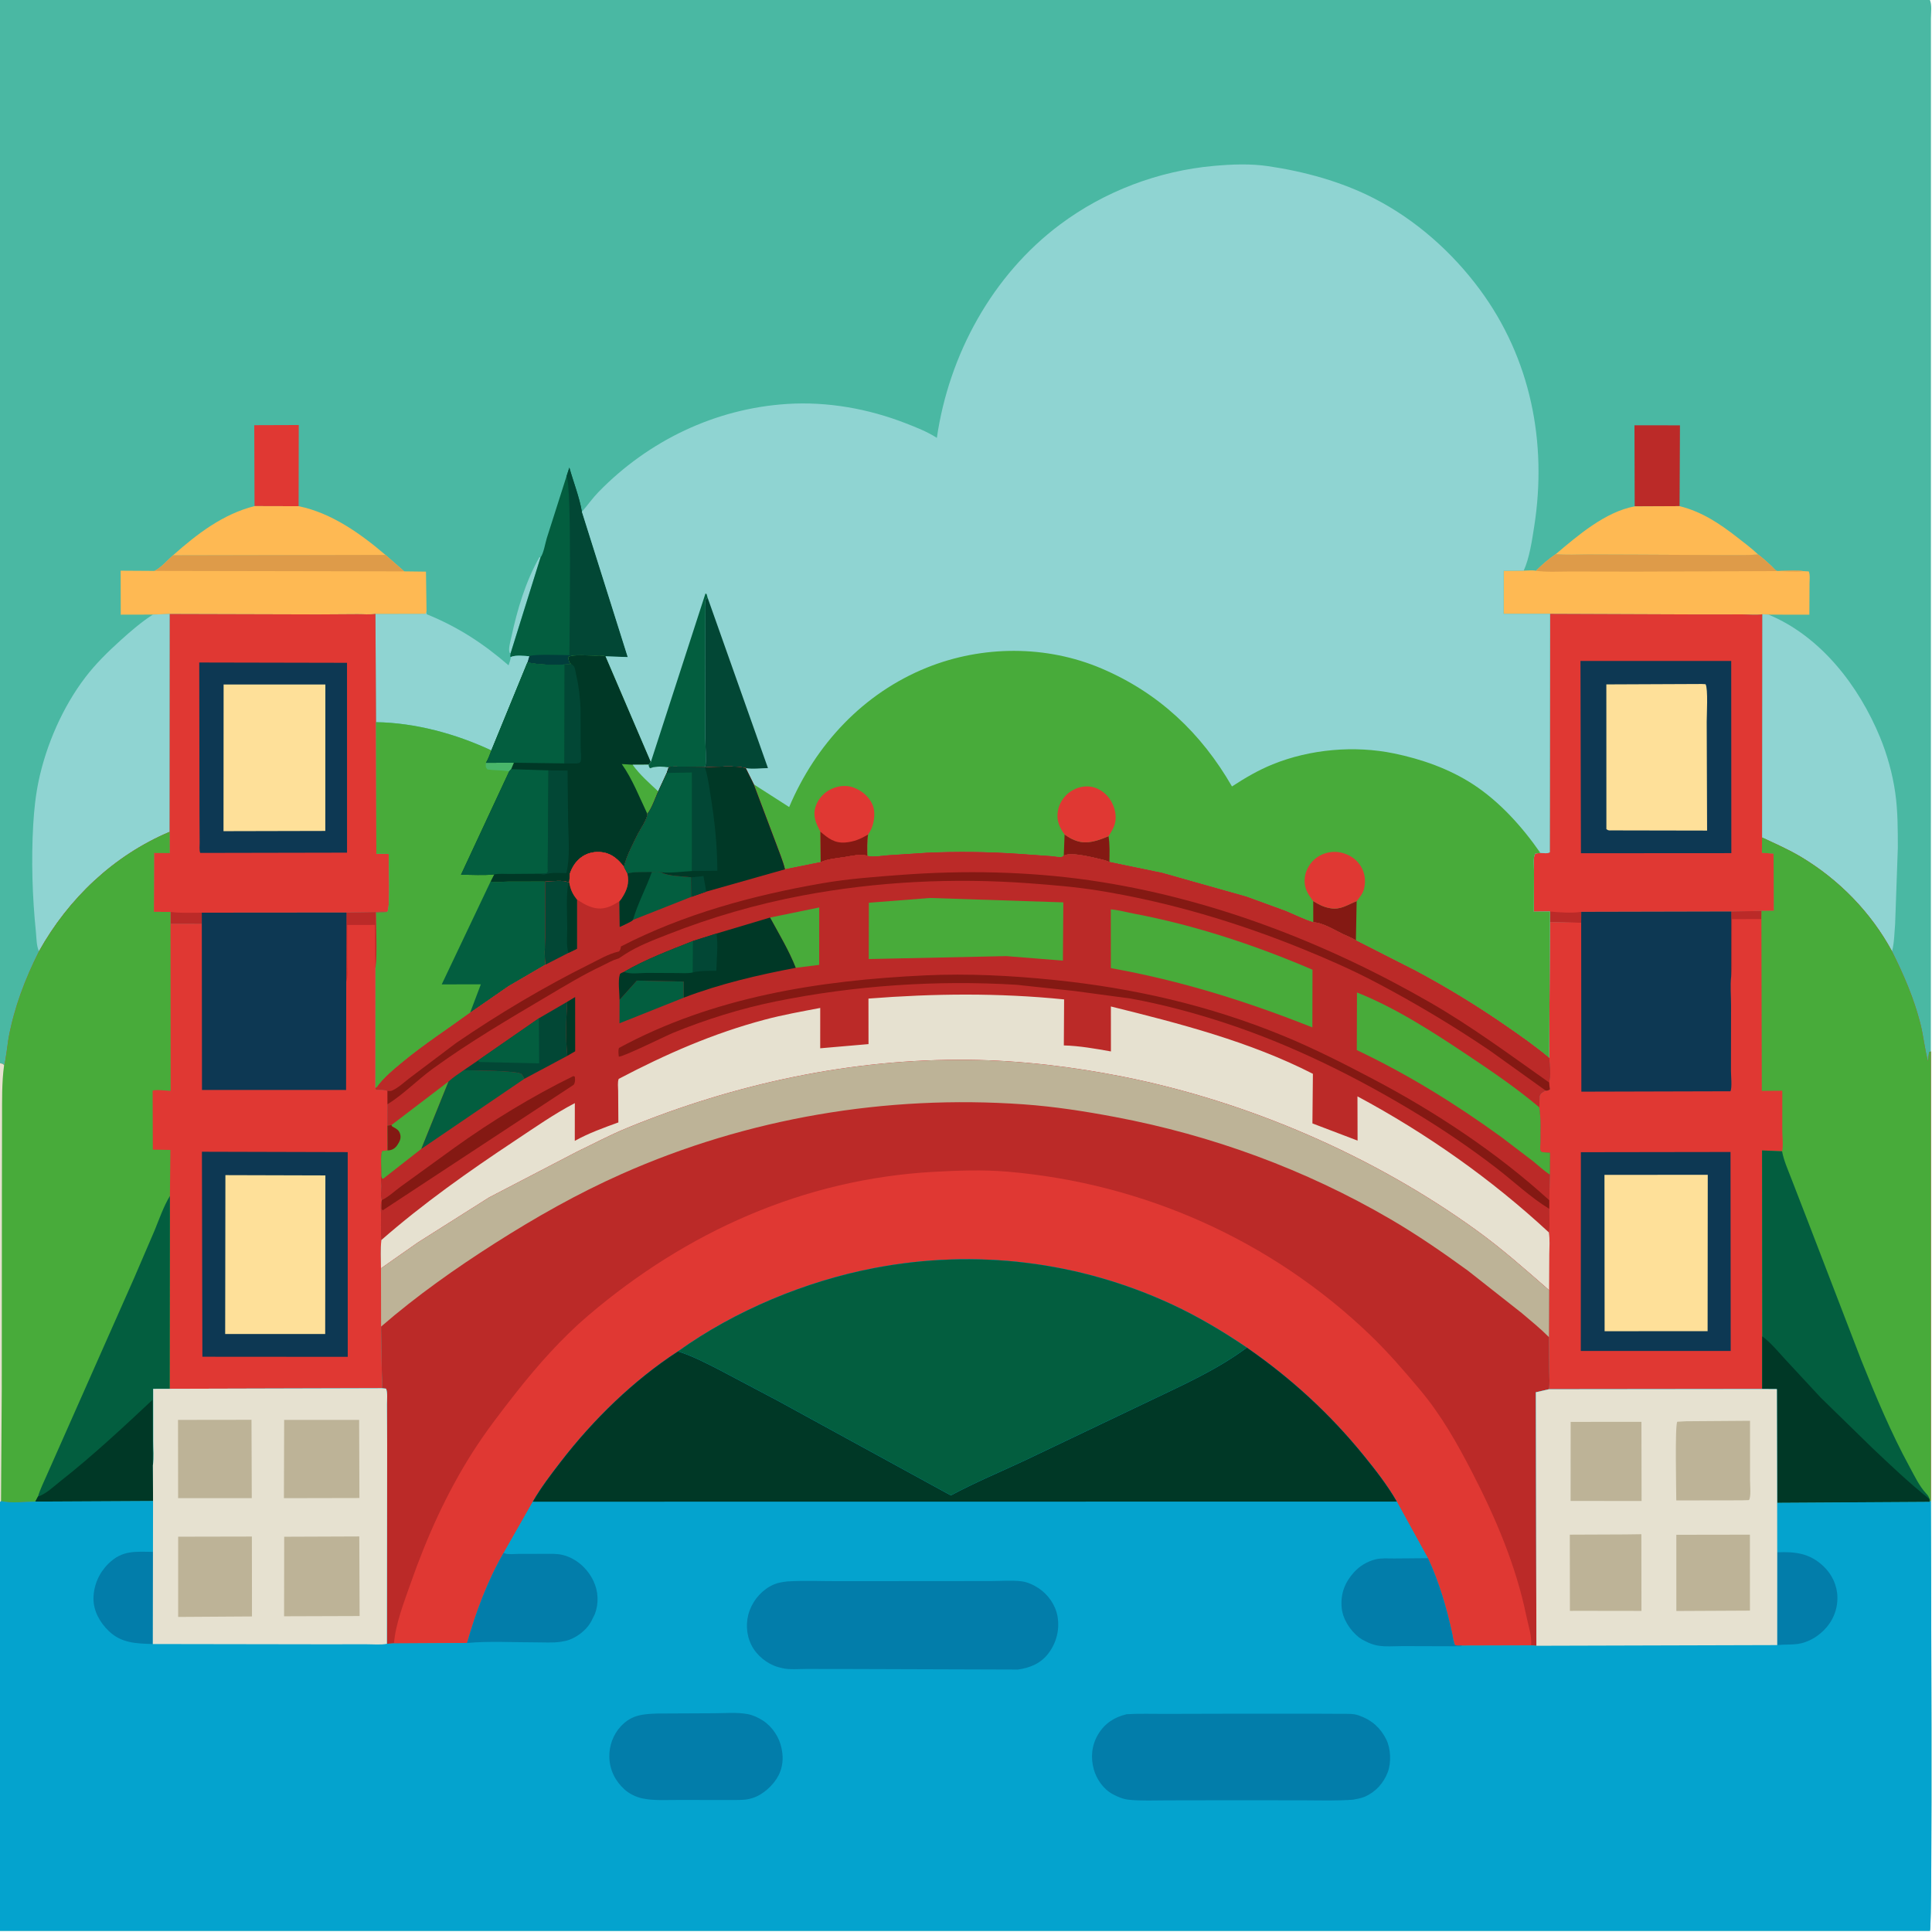 <?xml version="1.0" encoding="utf-8" ?>
<svg xmlns="http://www.w3.org/2000/svg" xmlns:xlink="http://www.w3.org/1999/xlink" width="500" height="500">
	<path fill="#4AB8A3" transform="scale(0.488 0.488)" d="M0 563.848L-0 -0L1023.5 0C1024.6 2.437 1024.03 6.95 1024.03 9.714L1024.03 33.647L1024.03 122.578L1024 519.861L1024 557.613L1024 571.625L1024 713.568L1024 793.649L1024 796.136C1024.01 815.917 1024.95 1021.3 1023.5 1024L-0 1024L0 796.696L0 563.848Z"/>
	<path fill="#8FD4D2" transform="scale(0.488 0.488)" d="M270.798 346.424C270.362 346.274 270.361 346.373 270.183 345.906C269.507 344.129 270.791 339.639 271.214 337.693C274.392 323.074 278.668 308.599 286.044 295.5L286.665 295.593L270.798 346.424Z"/>
	<path fill="#E03833" transform="scale(0.488 0.488)" d="M134.986 268.39L134.844 225.486L158.435 225.405L158.357 268.451L134.986 268.39Z"/>
	<path fill="#BB2A28" transform="scale(0.488 0.488)" d="M866.917 268.53L866.796 225.55L890.927 225.564L890.715 268.419L866.917 268.53Z"/>
	<path fill="#FEB953" transform="scale(0.488 0.488)" d="M890.715 268.419C902.581 271.381 911.933 277.644 921.453 285.075C925.139 287.951 929.024 290.854 932.405 294.08C924.979 294.605 917.407 294.372 909.963 294.375L868.627 294.167L841.972 294.074C836.359 294.092 830.613 294.456 825.03 293.892C836.836 283.937 851.295 271.43 866.917 268.53L890.715 268.419Z"/>
	<path fill="#FEB953" transform="scale(0.488 0.488)" d="M158.357 268.451C175.671 271.923 191.25 283.02 204.448 294.304L91.707 294.532C104.551 283.164 118.081 272.696 134.986 268.39L158.357 268.451Z"/>
	<path fill="#035E3F" transform="scale(0.488 0.488)" d="M300.451 252.544L301.943 247.976C304.078 255.581 307.282 263.667 308.596 271.401L332.9 348.475L321.157 348.047C320.044 347.744 318.9 347.71 317.754 347.612L317.16 347.654C313.619 347.876 303.579 346.728 301.286 348.5L301.502 349.498L301.609 350.124C301.744 350.786 301.961 351.184 302.31 351.749L303.009 352.161L299.431 352.426C293.134 352.725 285.87 352.595 279.727 351.287L280.67 348.026C278.009 347.849 273.31 347.29 270.914 348.428L270.574 348.099L270.798 346.424L286.665 295.593C288.243 293.712 289.176 287.951 290.005 285.309L300.451 252.544Z"/>
	<path fill="#013E3C" transform="scale(0.488 0.488)" d="M301.973 347.453L317.754 347.612L317.16 347.654C313.619 347.876 303.579 346.728 301.286 348.5L301.502 349.498L301.609 350.124C301.744 350.786 301.961 351.184 302.31 351.749L303.009 352.161L299.431 352.426C293.134 352.725 285.87 352.595 279.727 351.287L280.67 348.026C282.617 346.757 298.493 347.456 301.973 347.453Z"/>
	<path fill="#024735" transform="scale(0.488 0.488)" d="M300.451 252.544L301.943 247.976C304.078 255.581 307.282 263.667 308.596 271.401L332.9 348.475L321.157 348.047C320.044 347.744 318.9 347.71 317.754 347.612L301.973 347.453C301.987 334.343 303.32 258.233 300.451 252.544Z"/>
	<path fill="#8FD4D2" transform="scale(0.488 0.488)" d="M226.206 324.096L226.288 325.75C242.799 332.428 256.267 341.214 269.697 352.831C270.192 351.363 270.755 349.975 270.914 348.428C273.31 347.29 278.009 347.849 280.67 348.026L279.727 351.287L260.585 397.973C241.848 389.184 220.132 383.279 199.419 382.99L199.101 325.56L225.75 325.499L226.206 324.096Z"/>
	<path fill="#FEB953" transform="scale(0.488 0.488)" d="M204.448 294.304L214.38 303.01L225.905 303.159L226.206 324.096L225.75 325.499L199.101 325.56C196.23 326.048 192.594 325.691 189.641 325.715L168.497 325.846L90.032 325.626L81.061 325.931L64.037 325.972L63.985 302.65L81.921 302.763C85.214 301.259 88.897 296.996 91.707 294.532L204.448 294.304Z"/>
	<path fill="#DE9B49" transform="scale(0.488 0.488)" d="M204.448 294.304L214.38 303.01L81.921 302.763C85.214 301.259 88.897 296.996 91.707 294.532L204.448 294.304Z"/>
	<path fill="#FEB953" transform="scale(0.488 0.488)" d="M825.03 293.892C830.613 294.456 836.359 294.092 841.972 294.074L868.627 294.167L909.963 294.375C917.407 294.372 924.979 294.605 932.405 294.08C934.881 295.999 937.179 298.036 939.457 300.181C940.133 300.818 941.429 302.396 942.16 302.74C942.557 302.927 944.48 302.74 944.979 302.74C948.71 302.74 952.828 302.381 956.512 302.889L959.25 303.034C960.021 304.881 959.636 307.805 959.631 309.823L959.551 325.991L937.892 325.959L934.551 325.758C931.31 326.265 927.354 325.822 924.03 325.828L900.107 325.854L822.031 325.552L797.384 325.533L797.444 302.648L808.057 302.628C809.935 302.635 812.792 302.251 814.549 302.695C817.69 299.579 821.364 296.349 825.03 293.892Z"/>
	<path fill="#DE9B49" transform="scale(0.488 0.488)" d="M825.03 293.892C830.613 294.456 836.359 294.092 841.972 294.074L868.627 294.167L909.963 294.375C917.407 294.372 924.979 294.605 932.405 294.08C934.881 295.999 937.179 298.036 939.457 300.181C940.133 300.818 941.429 302.396 942.16 302.74C942.557 302.927 944.48 302.74 944.979 302.74C948.71 302.74 952.828 302.381 956.512 302.889C951.261 303.493 945.846 302.716 940.601 302.868L867.456 303.144L832.914 303.081C826.926 303.068 820.469 303.529 814.549 302.695C817.69 299.579 821.364 296.349 825.03 293.892Z"/>
	<path fill="#8FD4D2" transform="scale(0.488 0.488)" d="M81.061 325.931L90.032 325.626L89.963 441.135C60.262 453.718 36.285 476.498 20.68 504.48C19.302 501.772 19.352 497.225 19.037 494.144C17.135 475.588 16.55 456.054 17.614 437.403C18.059 429.61 18.905 421.64 20.52 414C24.568 394.857 33.337 374.807 45.221 359.25C50.798 351.949 57.227 345.649 64.032 339.509C69.43 334.638 74.941 329.883 81.061 325.931Z"/>
	<path fill="#8FD4D2" transform="scale(0.488 0.488)" d="M934.551 325.758L937.892 325.959C965.648 337.473 985.837 363.811 997.039 391C1000.85 400.251 1003.67 410.441 1005.09 420.361C1006.49 430.125 1006.45 439.842 1006.47 449.68L1005.04 489.868C1004.65 494.515 1004.59 500.025 1003.4 504.514C992.224 483.874 975.355 466.578 955.25 454.515C948.667 450.565 941.422 447.39 934.466 444.148L934.551 325.758Z"/>
	<path fill="#E03833" transform="scale(0.488 0.488)" d="M90.032 325.626L168.497 325.846L189.641 325.715C192.594 325.691 196.23 326.048 199.101 325.56L199.419 382.99L199.587 452.744L206.129 452.827C206.14 457.185 207.023 481.513 205.449 483.551C203.043 483.422 201.138 483.429 198.75 483.731L183.771 483.954L107.005 484.016L107.023 489.988L90.421 489.981L90.402 483.621L81.591 483.572L81.699 452.328L90 452.42L89.963 441.135L90.032 325.626Z"/>
	<path fill="#BB2A28" transform="scale(0.488 0.488)" d="M90.402 483.621C95.832 484.329 101.531 484.01 107.005 484.016L107.023 489.988L90.421 489.981L90.402 483.621Z"/>
	<path fill="#0D3853" transform="scale(0.488 0.488)" d="M105.662 351.342L184.032 351.504L184.045 452.183L106.187 452.334C105.585 450.988 105.898 448.334 105.888 446.818L105.796 432.19L105.662 351.342Z"/>
	<path fill="#FEE099" transform="scale(0.488 0.488)" d="M118.586 363.003L172.549 363.003L172.522 440.665L118.531 440.791L118.586 363.003Z"/>
	<path fill="#E03833" transform="scale(0.488 0.488)" d="M822.031 325.552L900.107 325.854L924.03 325.828C927.354 325.822 931.31 326.265 934.551 325.758L934.466 444.148L934.406 452.265L940.554 452.659L940.742 483.011L934.167 483.1L918.153 483.403L838.585 483.582L838.54 489.379L821.955 488.972L822.002 483.418L813.421 483.515L813.529 462.089C813.528 459.489 812.894 454.852 814.146 452.666L816.882 452.303C818.512 452.385 820.478 452.812 821.885 452L822.031 325.552Z"/>
	<path fill="#BB2A28" transform="scale(0.488 0.488)" d="M822.002 483.418C827.285 483.866 833.316 484.356 838.585 483.582L838.54 489.379L821.955 488.972L822.002 483.418Z"/>
	<path fill="#0D3853" transform="scale(0.488 0.488)" d="M838.163 350.507L918.109 350.511L918.172 452.443L838.409 452.495L838.163 350.507Z"/>
	<path fill="#FEE099" transform="scale(0.488 0.488)" d="M902.534 362.739L904.503 362.851C905.907 365.164 905.103 379.261 905.115 382.735L905.319 440.483L854.875 440.385C853.528 440.381 853.01 440.574 851.91 439.75L851.888 362.956L902.534 362.739Z"/>
	<path fill="#48AB3A" transform="scale(0.488 0.488)" d="M317.754 347.612C318.9 347.71 320.044 347.744 321.157 348.047L345.171 404.082L344.039 405.521C344.118 406.504 344.138 406.563 344.75 407.425L345.49 407.147C347.817 406.34 351.971 406.437 354.402 406.899L354.656 406.937L353.62 409.924L349.095 419.71C347.44 423.355 345.778 428.557 343.311 431.63C343.531 434.119 339.743 439.481 338.485 442C335.684 447.608 332.412 453.655 330.926 459.747C328.011 455.98 324.675 452.81 319.75 452.039C315.363 451.351 310.931 452.346 307.515 455.25C304.893 457.48 303.336 460.162 302.212 463.365L301.905 468.199L301.472 467.989C298.728 466.485 292.293 467.49 289.075 467.576L289.088 497.446C289.054 501.973 288.571 507.074 289.363 511.535L269.623 523.061L249.291 537.135C237.417 545.811 225.136 553.731 213.77 563.115C208.774 567.241 203.58 571.493 199.75 576.758L199.051 577.022L199.105 513.552C200.174 503.973 199.32 493.442 199.339 483.756L204.453 483.664L205.449 483.551C207.023 481.513 206.14 457.185 206.129 452.827L199.587 452.744L199.419 382.99C220.132 383.279 241.848 389.184 260.585 397.973L279.727 351.287C285.87 352.595 293.134 352.725 299.431 352.426L303.009 352.161L302.31 351.749C301.961 351.184 301.744 350.786 301.609 350.124L301.502 349.498L301.286 348.5C303.579 346.728 313.619 347.876 317.16 347.654L317.754 347.612Z"/>
	<path fill="#49B66A" transform="scale(0.488 0.488)" d="M257.715 404.543L272.542 404.486L271.096 407.921L270.011 409.105C266.212 408.397 262.333 408.622 258.5 408.066C257.308 406.679 257.621 406.313 257.715 404.543Z"/>
	<path fill="#035E3F" transform="scale(0.488 0.488)" d="M260.167 467.518C263.118 468.04 266.482 467.56 269.5 467.526L288.468 467.485L289.075 467.576L289.088 497.446C289.054 501.973 288.571 507.074 289.363 511.535L269.623 523.061L249.291 537.135L255.001 522.012L234.257 522.049L260.167 467.518Z"/>
	<path fill="#003826" transform="scale(0.488 0.488)" d="M317.754 347.612C318.9 347.71 320.044 347.744 321.157 348.047L345.171 404.082L344.039 405.521C344.118 406.504 344.138 406.563 344.75 407.425L345.49 407.147C347.817 406.34 351.971 406.437 354.402 406.899L354.656 406.937L353.62 409.924L349.095 419.71C347.44 423.355 345.778 428.557 343.311 431.63C343.531 434.119 339.743 439.481 338.485 442C335.684 447.608 332.412 453.655 330.926 459.747C328.011 455.98 324.675 452.81 319.75 452.039C315.363 451.351 310.931 452.346 307.515 455.25C304.893 457.48 303.336 460.162 302.212 463.365L301.905 468.199L301.472 467.989C298.728 466.485 292.293 467.49 289.075 467.576L288.468 467.485L269.5 467.526C266.482 467.56 263.118 468.04 260.167 467.518L262.109 463.722C256.412 464.332 250.233 463.898 244.485 463.87L270.011 409.105L271.096 407.921L272.542 404.486L257.715 404.543C258.93 402.47 259.719 400.207 260.585 397.973L279.727 351.287C285.87 352.595 293.134 352.725 299.431 352.426L303.009 352.161L302.31 351.749C301.961 351.184 301.744 350.786 301.609 350.124L301.502 349.498L301.286 348.5C303.579 346.728 313.619 347.876 317.16 347.654L317.754 347.612Z"/>
	<path fill="#48AB3A" transform="scale(0.488 0.488)" d="M329.744 405.19L335.497 405.559L344.039 405.521C344.118 406.504 344.138 406.563 344.75 407.425L345.49 407.147C347.817 406.34 351.971 406.437 354.402 406.899L354.656 406.937L353.62 409.924L349.095 419.71C347.44 423.355 345.778 428.557 343.311 431.63C339.138 422.871 335.353 413.095 329.744 405.19Z"/>
	<path fill="#8FD4D2" transform="scale(0.488 0.488)" d="M344.039 405.521C344.118 406.504 344.138 406.563 344.75 407.425L345.49 407.147C347.817 406.34 351.971 406.437 354.402 406.899L354.656 406.937L353.62 409.924L349.095 419.71C344.403 415.342 339.214 410.808 335.497 405.559L344.039 405.521Z"/>
	<path fill="#024735" transform="scale(0.488 0.488)" d="M299.431 352.426L303.009 352.161C303.495 352.608 304.111 352.945 304.469 353.5C304.936 354.226 305.227 356.411 305.44 357.315C306.867 363.361 307.648 369.56 307.888 375.764L307.962 396.695C307.961 398.615 308.417 401.966 307.955 403.75C307.861 404.109 307.485 404.325 307.25 404.612L305.74 404.903L299.315 404.857L299.431 352.426Z"/>
	<path fill="#024735" transform="scale(0.488 0.488)" d="M290.847 408.544L300.984 408.682L301.281 435.707C301.469 444.635 302.407 454.317 300.372 463.03C297.305 463.046 293.216 462.6 290.31 463.433L288.22 463.816L285.755 463.358L289.75 463.167C289.983 462.945 290.297 462.784 290.448 462.5C290.611 462.193 290.463 460.753 290.466 460.304L290.518 452.799L290.847 408.544Z"/>
	<path fill="#035E3F" transform="scale(0.488 0.488)" d="M279.727 351.287C285.87 352.595 293.134 352.725 299.431 352.426L299.315 404.857L272.542 404.486L257.715 404.543C258.93 402.47 259.719 400.207 260.585 397.973L279.727 351.287Z"/>
	<path fill="#035E3F" transform="scale(0.488 0.488)" d="M270.011 409.105L271.096 407.921L290.847 408.544L290.518 452.799L290.466 460.304C290.463 460.753 290.611 462.193 290.448 462.5C290.297 462.784 289.983 462.945 289.75 463.167L285.755 463.358L270.183 463.476C267.623 463.497 264.599 463.218 262.109 463.722C256.412 464.332 250.233 463.898 244.485 463.87L270.011 409.105Z"/>
	<path fill="#E03833" transform="scale(0.488 0.488)" d="M89.963 441.135L90 452.42L81.699 452.328L81.591 483.572L90.402 483.621L90.421 489.981L107.023 489.988L107.005 484.016L183.771 483.954L198.75 483.731C201.138 483.429 203.043 483.422 205.449 483.551L204.453 483.664L199.339 483.756C199.32 493.442 200.174 503.973 199.105 513.552L199.051 577.022L199.566 577.883C201.244 577.969 204.157 577.691 205.526 578.567L205.533 585.598L205.488 596.959L205.546 610.106L202.75 610.395C201.496 612.842 202.464 620.493 202.277 623.609C201.763 625.326 202.214 626.996 202.244 628.75C202.285 631.129 201.703 634.222 202.468 636.465C201.537 638.744 202.052 641.477 202.068 643.909C202.097 648.457 201.907 653.089 202.249 657.622C201.696 662.511 202.032 667.674 202.046 672.6L202.097 703.527L202.479 727.187C202.492 730.009 202.967 733.499 202.533 736.21L89.995 736.519L81.247 736.549L81.263 764.243C81.255 768.339 81.714 773.063 81.092 777.056L81.165 796.015L18.726 796.347C13.261 796.392 5.753 797.329 0.551 796.064L-0 796.696L0 563.848C1.014 564.128 1.527 564.03 2.171 564.899C2.803 564.378 4.191 552.384 4.536 550.531C7.604 534.086 13.198 519.396 20.68 504.48C36.285 476.498 60.262 453.718 89.963 441.135Z"/>
	<path fill="#BB2A28" transform="scale(0.488 0.488)" d="M183.771 483.954L198.75 483.731C201.138 483.429 203.043 483.422 205.449 483.551L204.453 483.664L199.339 483.756C199.32 493.442 200.174 503.973 199.105 513.552L199.054 512.951L198.894 490.504L184.158 490.519L184.123 510.732C184.112 513.834 184.611 517.838 183.626 520.788L183.771 483.954Z"/>
	<path fill="#0D3853" transform="scale(0.488 0.488)" d="M107.005 484.016L183.771 483.954L183.626 520.788L183.538 578.047L107.119 578.037L107.023 489.988L107.005 484.016Z"/>
	<path fill="#0D3853" transform="scale(0.488 0.488)" d="M107.084 610.796L184.401 611.002L184.418 719.573L107.331 719.517L107.084 610.796Z"/>
	<path fill="#FEE099" transform="scale(0.488 0.488)" d="M119.537 623.205L172.56 623.354L172.458 707.457L119.416 707.458L119.537 623.205Z"/>
	<path fill="#48AB3A" transform="scale(0.488 0.488)" d="M89.963 441.135L90 452.42L81.699 452.328L81.591 483.572L90.402 483.621L90.421 489.981L90.493 578.514C88.709 578.45 82.124 577.659 80.943 578.423L81.046 609.691L90.36 609.847L90.108 634.238L89.995 736.519L81.247 736.549L81.263 764.243C81.255 768.339 81.714 773.063 81.092 777.056L81.165 796.015L18.726 796.347C13.261 796.392 5.753 797.329 0.551 796.064L-0 796.696L0 563.848C1.014 564.128 1.527 564.03 2.171 564.899C2.803 564.378 4.191 552.384 4.536 550.531C7.604 534.086 13.198 519.396 20.68 504.48C36.285 476.498 60.262 453.718 89.963 441.135Z"/>
	<path fill="#E6E1D0" transform="scale(0.488 0.488)" d="M0 563.848C1.014 564.128 1.527 564.03 2.171 564.899C0.903 574.146 1.126 583.653 1.085 592.97L1.01 631.582L0.935 736.687L0.551 796.064L-0 796.696L0 563.848Z"/>
	<path fill="#035E3F" transform="scale(0.488 0.488)" d="M90.108 634.238L89.995 736.519L81.247 736.549L81.263 764.243C81.255 768.339 81.714 773.063 81.092 777.056L81.165 796.015L18.726 796.347L20.146 793.662C21.281 789.801 23.245 785.926 24.854 782.216L35.206 758.865L71.15 677.728L81.905 652.717C84.412 646.626 86.709 639.863 90.108 634.238Z"/>
	<path fill="#003826" transform="scale(0.488 0.488)" d="M20.146 793.662C24.392 792.338 28.686 788.146 32.166 785.408C49.147 772.051 65.105 757.138 80.87 742.384L81.031 776.492L81.092 777.056L81.165 796.015L18.726 796.347L20.146 793.662Z"/>
	<path fill="#E03833" transform="scale(0.488 0.488)" d="M934.466 444.148C941.422 447.39 948.667 450.565 955.25 454.515C975.355 466.578 992.224 483.874 1003.4 504.514C1009.53 516.785 1015.13 529.656 1018.46 543C1020.09 549.51 1020.73 556.368 1022.45 562.79L1023.02 558.009L1024 557.613L1024 571.625L1024 713.568L1024 793.649L1024 796.136L1023.32 796.029L1023.38 796.473L942.475 796.97L942.329 736.682L934.575 736.631L821.43 736.752C821.951 733.686 821.617 730.317 821.596 727.204L821.432 709.101L821.543 684.195L821.637 665.227C821.645 661.454 822.022 657.293 821.396 653.573C821.984 649.602 821.587 645.1 821.597 641.067L821.592 636.497L821.922 622.964L822.034 611.38L817.75 610.998C817.486 610.748 817.102 610.583 816.957 610.25C816.625 609.487 816.902 606.712 816.888 605.72C816.805 599.762 817.295 593.026 816.27 587.197L816.515 581.25C816.981 579.631 818.343 579.16 819.66 578.325C820.815 578.455 820.898 578.247 821.897 577.75L821.52 574.057C822.425 570.201 821.874 565.101 821.572 561.116L821.955 488.972L838.54 489.379L838.585 483.582L918.153 483.403L934.167 483.1L940.742 483.011L940.554 452.659L934.406 452.265L934.466 444.148Z"/>
	<path fill="#BB2A28" transform="scale(0.488 0.488)" d="M918.153 483.403L934.167 483.1L934.119 487.409L918.519 487.426L918.47 506.336C918.455 510.069 918.727 514.074 918.097 517.765L918.153 483.403Z"/>
	<path fill="#0D3853" transform="scale(0.488 0.488)" d="M838.585 483.582L918.153 483.403L918.097 517.765C917.522 522.675 918.043 528.281 918.035 533.254L917.979 568.092C917.976 570.317 918.665 576.994 917.683 578.731L838.63 578.94L838.54 489.379L838.585 483.582Z"/>
	<path fill="#0D3853" transform="scale(0.488 0.488)" d="M838.379 611.043L917.741 610.927L917.842 716.457L838.335 716.451L838.379 611.043Z"/>
	<path fill="#FEE099" transform="scale(0.488 0.488)" d="M850.892 623.063L905.672 623.031L905.59 705.95L850.969 705.979L850.892 623.063Z"/>
	<path fill="#48AB3A" transform="scale(0.488 0.488)" d="M934.466 444.148C941.422 447.39 948.667 450.565 955.25 454.515C975.355 466.578 992.224 483.874 1003.4 504.514C1009.53 516.785 1015.13 529.656 1018.46 543C1020.09 549.51 1020.73 556.368 1022.45 562.79L1023.02 558.009L1024 557.613L1024 571.625L1024 713.568L1024 793.649L1024 796.136L1023.32 796.029L1023.38 796.473L942.475 796.97L942.329 736.682L934.575 736.631L934.574 708.704L934.464 610.111L945.083 610.542C945.787 607.431 945.221 603.063 945.186 599.801L945.204 578.447L934.334 578.524L934.119 487.409L934.167 483.1L940.742 483.011L940.554 452.659L934.406 452.265L934.466 444.148Z"/>
	<path fill="#035E3F" transform="scale(0.488 0.488)" d="M934.574 708.704L934.464 610.111L945.083 610.542C945.935 615.305 948.093 620.12 949.832 624.636L958.543 647.136L987.11 721.426C994.863 740.718 1002.81 759.784 1012.77 778.056C1015.28 782.647 1017.92 788.252 1021.5 792.048C1022.41 793.009 1022.91 793.717 1023.27 795.019L1023.32 796.029L1023.38 796.473L942.475 796.97L942.329 736.682L934.575 736.631L934.574 708.704Z"/>
	<path fill="#003826" transform="scale(0.488 0.488)" d="M934.574 708.704C939.084 712.005 943.128 716.979 946.923 721.099L965.525 741.147L993.003 767.969C1002.87 777.296 1012.6 786.587 1023.27 795.019L1023.32 796.029L1023.38 796.473L942.475 796.97L942.329 736.682L934.575 736.631L934.574 708.704Z"/>
	<path fill="#8FD4D2" transform="scale(0.488 0.488)" d="M308.596 271.401C311.625 267.947 314.171 264.247 317.398 260.93C343.898 233.683 379.46 216.615 417.5 214.223C438.911 212.877 460.545 216.755 480.479 224.532C486.1 226.725 491.746 228.934 496.84 232.212C503.234 188.131 526.219 145.916 562.185 119.051C585.824 101.394 614.357 90.614 643.75 87.977C653.289 87.122 663.037 86.726 672.553 88.126C691.803 90.956 711.385 96.314 728.75 105.229C750.805 116.552 770.125 133.708 784.808 153.576C811.789 190.084 820.589 234.69 813.639 279.146C812.5 286.435 811.12 295.966 808.057 302.628L797.444 302.648L797.384 325.533L822.031 325.552L821.885 452C820.478 452.812 818.512 452.385 816.882 452.303L814.146 452.666C812.894 454.852 813.528 459.489 813.529 462.089L813.421 483.515L822.002 483.418L821.955 488.972L821.572 561.116C814.29 554.966 806.443 549.499 798.609 544.082C783.098 533.356 767.205 523.651 750.566 514.774L719.066 498.761C717.197 497.401 714.542 496.486 712.424 495.477C707.889 493.314 701.426 489.236 696.466 489.125C691.604 487.701 686.693 485.156 682.005 483.217L661.046 475.561L616.426 462.965L588.342 457.135C587.319 456.684 586.282 456.306 585.193 456.045C580.668 454.96 567.842 451.528 564.147 453.806C563.765 454.042 563.436 454.404 563 454.512C561.95 454.772 558.959 454.178 557.776 454.089L539.699 452.801C523.782 451.74 507.653 451.548 491.713 452.252L470.838 453.606C467.774 453.827 463.732 454.579 460.732 454.076L459.955 453.874C456.546 452.655 451.275 454.008 447.75 454.549C443.745 455.163 438.952 455.515 435.235 457.219L416.304 461.024C415.211 456.522 413.254 452.03 411.689 447.659L399.736 415.956L395.435 407.301C389.018 405.85 380.477 406.725 373.837 406.951L373.448 406.78L360.51 406.565C358.703 406.579 356.358 406.305 354.656 406.937L354.402 406.899C351.971 406.437 347.817 406.34 345.49 407.147L344.75 407.425C344.138 406.563 344.118 406.504 344.039 405.521L345.171 404.082L321.157 348.047L332.9 348.475L308.596 271.401Z"/>
	<path fill="#035E3F" transform="scale(0.488 0.488)" d="M345.171 404.082L374.124 314.75L374.75 315.071L375.274 316.996C374.908 317.414 374.415 317.749 374.175 318.25C373.902 318.818 374.13 320.852 374.118 321.625L374.081 334.399L374.027 391.37C374.034 393.786 374.704 404.991 374.053 406.149C373.911 406.403 373.65 406.569 373.448 406.78L360.51 406.565C358.703 406.579 356.358 406.305 354.656 406.937L354.402 406.899C351.971 406.437 347.817 406.34 345.49 407.147L344.75 407.425C344.138 406.563 344.118 406.504 344.039 405.521L345.171 404.082Z"/>
	<path fill="#024735" transform="scale(0.488 0.488)" d="M373.448 406.78C373.65 406.569 373.911 406.403 374.053 406.149C374.704 404.991 374.034 393.786 374.027 391.37L374.081 334.399L374.118 321.625C374.13 320.852 373.902 318.818 374.175 318.25C374.415 317.749 374.908 317.414 375.274 316.996L407.268 407.347C403.732 407.354 398.8 408.022 395.435 407.301C389.018 405.85 380.477 406.725 373.837 406.951L373.448 406.78Z"/>
	<path fill="#48AB3A" transform="scale(0.488 0.488)" d="M399.736 415.956L418.515 427.993C432.587 394.734 457.868 367.621 491.538 354.056C520.954 342.205 554.924 342.055 584.183 354.526C614.44 367.422 637.018 388.717 653.352 417.079C660.228 412.584 667.373 408.408 675.005 405.32C694.89 397.277 718.312 395.237 739.307 399.568C753.911 402.58 768.539 407.714 781.089 415.87C795.323 425.12 807.248 438.422 816.882 452.303L814.146 452.666C812.894 454.852 813.528 459.489 813.529 462.089L813.421 483.515L822.002 483.418L821.955 488.972L821.572 561.116C814.29 554.966 806.443 549.499 798.609 544.082C783.098 533.356 767.205 523.651 750.566 514.774L719.066 498.761C717.197 497.401 714.542 496.486 712.424 495.477C707.889 493.314 701.426 489.236 696.466 489.125C691.604 487.701 686.693 485.156 682.005 483.217L661.046 475.561L616.426 462.965L588.342 457.135C587.319 456.684 586.282 456.306 585.193 456.045C580.668 454.96 567.842 451.528 564.147 453.806C563.765 454.042 563.436 454.404 563 454.512C561.95 454.772 558.959 454.178 557.776 454.089L539.699 452.801C523.782 451.74 507.653 451.548 491.713 452.252L470.838 453.606C467.774 453.827 463.732 454.579 460.732 454.076L459.955 453.874C456.546 452.655 451.275 454.008 447.75 454.549C443.745 455.163 438.952 455.515 435.235 457.219L416.304 461.024C415.211 456.522 413.254 452.03 411.689 447.659L399.736 415.956Z"/>
	<path fill="#841913" transform="scale(0.488 0.488)" d="M564.579 442.57C566.354 443.797 567.978 444.833 570 445.597L570.647 445.845C576.702 448.014 582.344 445.69 587.893 443.483C588.631 447.998 588.413 452.577 588.342 457.135C587.319 456.684 586.282 456.306 585.193 456.045C580.668 454.96 567.842 451.528 564.147 453.806L564.579 442.57Z"/>
	<path fill="#841913" transform="scale(0.488 0.488)" d="M696.441 477.88C699.217 479.577 701.759 480.979 705 481.554L705.757 481.692C711.082 482.575 714.792 479.707 719.471 477.913L719.066 498.761C717.197 497.401 714.542 496.486 712.424 495.477C707.889 493.314 701.426 489.236 696.466 489.125L696.441 477.88Z"/>
	<path fill="#E03833" transform="scale(0.488 0.488)" d="M564.579 442.57C561.761 438.634 560.19 435.153 561.011 430.13C561.703 425.903 564.306 422.015 567.873 419.673C571.273 417.441 575.522 416.47 579.498 417.399C583.398 418.31 586.974 421.082 589.033 424.492C591.264 428.187 592.397 432.784 591.186 437.038C590.55 439.275 589.115 441.518 587.893 443.483C582.344 445.69 576.702 448.014 570.647 445.845L570 445.597C567.978 444.833 566.354 443.797 564.579 442.57Z"/>
	<path fill="#E03833" transform="scale(0.488 0.488)" d="M696.441 477.88C693.317 473.835 691.332 470.568 691.985 465.25C692.489 461.159 695.092 456.984 698.467 454.666C702.097 452.173 706.755 451.149 711.075 452.121C715.419 453.098 719.239 455.456 721.617 459.297C723.891 462.969 724.437 467.338 723.347 471.5C722.734 473.84 721.002 476.079 719.471 477.913C714.792 479.707 711.082 482.575 705.757 481.692L705 481.554C701.759 480.979 699.217 479.577 696.441 477.88Z"/>
	<path fill="#E03833" transform="scale(0.488 0.488)" d="M435.085 441.072C432.729 436.701 430.903 432.738 432.536 427.722C433.828 423.757 436.859 420.384 440.598 418.573C444.215 416.822 448.38 416.188 452.25 417.513C456.701 419.036 460.629 422.17 462.618 426.488C464.313 430.17 463.761 435.223 462.362 438.924C461.864 440.242 461.113 441.427 460.359 442.61C459.723 446.305 459.924 450.135 459.955 453.874C456.546 452.655 451.275 454.008 447.75 454.549C443.745 455.163 438.952 455.515 435.235 457.219L435.085 441.072Z"/>
	<path fill="#841913" transform="scale(0.488 0.488)" d="M435.085 441.072C439.19 444.543 442.538 447.248 448.283 446.797C452.918 446.434 456.362 444.913 460.359 442.61C459.723 446.305 459.924 450.135 459.955 453.874C456.546 452.655 451.275 454.008 447.75 454.549C443.745 455.163 438.952 455.515 435.235 457.219L435.085 441.072Z"/>
	<path fill="#BB2A28" transform="scale(0.488 0.488)" d="M354.656 406.937C356.358 406.305 358.703 406.579 360.51 406.565L373.448 406.78L373.837 406.951C380.477 406.725 389.018 405.85 395.435 407.301L399.736 415.956L411.689 447.659C413.254 452.03 415.211 456.522 416.304 461.024L435.235 457.219C438.952 455.515 443.745 455.163 447.75 454.549C451.275 454.008 456.546 452.655 459.955 453.874L460.732 454.076C463.732 454.579 467.774 453.827 470.838 453.606L491.713 452.252C507.653 451.548 523.782 451.74 539.699 452.801L557.776 454.089C558.959 454.178 561.95 454.772 563 454.512C563.436 454.404 563.765 454.042 564.147 453.806C567.842 451.528 580.668 454.96 585.193 456.045C586.282 456.306 587.319 456.684 588.342 457.135L616.426 462.965L661.046 475.561L682.005 483.217C686.693 485.156 691.604 487.701 696.466 489.125C701.426 489.236 707.889 493.314 712.424 495.477C714.542 496.486 717.197 497.401 719.066 498.761L750.566 514.774C767.205 523.651 783.098 533.356 798.609 544.082C806.443 549.499 814.29 554.966 821.572 561.116C821.874 565.101 822.425 570.201 821.52 574.057L821.897 577.75C820.898 578.247 820.815 578.455 819.66 578.325C818.343 579.16 816.981 579.631 816.515 581.25L816.27 587.197C817.295 593.026 816.805 599.762 816.888 605.72C816.902 606.712 816.625 609.487 816.957 610.25C817.102 610.583 817.486 610.748 817.75 610.998L822.034 611.38L821.922 622.964L821.592 636.497L821.597 641.067C821.587 645.1 821.984 649.602 821.396 653.573C822.022 657.293 821.645 661.454 821.637 665.227L821.543 684.195L821.432 709.101L821.596 727.204C821.617 730.317 821.951 733.686 821.43 736.752L814.503 738.354L814.794 872.796L811.999 872.592L775.389 872.698C774.212 872.732 772.869 872.905 771.755 872.476C771.057 872.208 770.351 867.413 770.152 866.481C767.204 852.717 763.224 839.139 757.291 826.351L740.774 796.332C735.845 787.769 729.666 779.838 723.46 772.177C705.419 749.91 684.807 730.995 661.248 714.671C648.65 706.106 635.372 698.212 621.547 691.79C572.117 668.827 517.284 662.284 463.869 672.433C427.451 679.353 389.719 695.013 359.553 716.672C335.863 732.083 314.587 752.895 297.353 775.247C292.16 781.982 286.79 789.01 282.544 796.388L267.094 823.531C258.619 838.122 252.31 855.123 247.706 871.316L208.935 871.533L205.179 871.765L205.317 766.471L205.21 744.868C205.193 742.401 205.67 738.745 204.75 736.452L202.533 736.21C202.967 733.499 202.492 730.009 202.479 727.187L202.097 703.527L202.046 672.6C202.032 667.674 201.696 662.511 202.249 657.622C201.907 653.089 202.097 648.457 202.068 643.909C202.052 641.477 201.537 638.744 202.468 636.465C201.703 634.222 202.285 631.129 202.244 628.75C202.214 626.996 201.763 625.326 202.277 623.609C202.464 620.493 201.496 612.842 202.75 610.395L205.546 610.106L205.488 596.959L205.533 585.598L205.526 578.567C204.157 577.691 201.244 577.969 199.566 577.883L199.051 577.022L199.75 576.758C203.58 571.493 208.774 567.241 213.77 563.115C225.136 553.731 237.417 545.811 249.291 537.135L269.623 523.061L289.363 511.535C288.571 507.074 289.054 501.973 289.088 497.446L289.075 467.576C292.293 467.49 298.728 466.485 301.472 467.989L301.905 468.199L302.212 463.365C303.336 460.162 304.893 457.48 307.515 455.25C310.931 452.346 315.363 451.351 319.75 452.039C324.675 452.81 328.011 455.98 330.926 459.747C332.412 453.655 335.684 447.608 338.485 442C339.743 439.481 343.531 434.119 343.311 431.63C345.778 428.557 347.44 423.355 349.095 419.71L353.62 409.924L354.656 406.937Z"/>
	<path fill="#BDB397" transform="scale(0.488 0.488)" d="M202.046 672.6L221.652 658.868L259.344 635.033L306.007 610.75C314.882 606.501 323.472 601.894 332.598 598.15C389.949 574.625 451.825 561.311 513.954 562.032C541.199 562.349 569.137 565.705 595.847 571.037C661.962 584.233 727.989 612.787 782.675 652.185C796.457 662.113 808.787 673.066 821.543 684.195L821.432 709.101C816.936 704.573 811.88 700.469 807.014 696.344L778.495 673.882C765.091 664.143 751.425 654.729 737.103 646.384C692.026 620.118 642.716 602.064 591.5 592.392C575.352 589.343 559.132 586.809 542.728 585.652C469.885 580.512 396.458 592.911 329.642 622.609C306.303 632.982 284.08 645.564 262.558 659.271C241.555 672.648 220.929 687.21 202.097 703.527L202.046 672.6Z"/>
	<path fill="#E03833" transform="scale(0.488 0.488)" d="M208.935 871.533C209.738 861.183 214.359 849.425 217.801 839.592C226.272 815.393 236.85 791.781 250.657 770.123C257.656 759.143 265.59 748.844 273.636 738.623C285.052 724.12 297.898 709.616 311.994 697.611C364.16 653.184 426.266 625.31 495.063 621.461C507.967 620.74 521.498 620.267 534.389 621.371C606.393 627.537 674.246 657.703 726.485 707.849C736.038 717.02 744.761 727.112 753.25 737.264C764.451 750.658 772.772 765.444 780.75 780.888C793.166 804.926 804.01 830.397 809.456 857C810.487 862.039 812.429 867.407 811.999 872.592L775.389 872.698C774.212 872.732 772.869 872.905 771.755 872.476C771.057 872.208 770.351 867.413 770.152 866.481C767.204 852.717 763.224 839.139 757.291 826.351L740.774 796.332C735.845 787.769 729.666 779.838 723.46 772.177C705.419 749.91 684.807 730.995 661.248 714.671C648.65 706.106 635.372 698.212 621.547 691.79C572.117 668.827 517.284 662.284 463.869 672.433C427.451 679.353 389.719 695.013 359.553 716.672C335.863 732.083 314.587 752.895 297.353 775.247C292.16 781.982 286.79 789.01 282.544 796.388L267.094 823.531C258.619 838.122 252.31 855.123 247.706 871.316L208.935 871.533Z"/>
	<path fill="#BB2A28" transform="scale(0.488 0.488)" d="M354.656 406.937C356.358 406.305 358.703 406.579 360.51 406.565L373.448 406.78L373.837 406.951C380.477 406.725 389.018 405.85 395.435 407.301L399.736 415.956L411.689 447.659C413.254 452.03 415.211 456.522 416.304 461.024L435.235 457.219C438.952 455.515 443.745 455.163 447.75 454.549C451.275 454.008 456.546 452.655 459.955 453.874L460.732 454.076C463.732 454.579 467.774 453.827 470.838 453.606L491.713 452.252C507.653 451.548 523.782 451.74 539.699 452.801L557.776 454.089C558.959 454.178 561.95 454.772 563 454.512C563.436 454.404 563.765 454.042 564.147 453.806C567.842 451.528 580.668 454.96 585.193 456.045C586.282 456.306 587.319 456.684 588.342 457.135L616.426 462.965L661.046 475.561L682.005 483.217C686.693 485.156 691.604 487.701 696.466 489.125C701.426 489.236 707.889 493.314 712.424 495.477C714.542 496.486 717.197 497.401 719.066 498.761L750.566 514.774C767.205 523.651 783.098 533.356 798.609 544.082C806.443 549.499 814.29 554.966 821.572 561.116C821.874 565.101 822.425 570.201 821.52 574.057L821.897 577.75C820.898 578.247 820.815 578.455 819.66 578.325C818.343 579.16 816.981 579.631 816.515 581.25L816.27 587.197C817.295 593.026 816.805 599.762 816.888 605.72C816.902 606.712 816.625 609.487 816.957 610.25C817.102 610.583 817.486 610.748 817.75 610.998L822.034 611.38L821.922 622.964L821.592 636.497L821.597 641.067C821.587 645.1 821.984 649.602 821.396 653.573C822.022 657.293 821.645 661.454 821.637 665.227L821.543 684.195C808.787 673.066 796.457 662.113 782.675 652.185C727.989 612.787 661.962 584.233 595.847 571.037C569.137 565.705 541.199 562.349 513.954 562.032C451.825 561.311 389.949 574.625 332.598 598.15C323.472 601.894 314.882 606.501 306.007 610.75L259.344 635.033L221.652 658.868L202.046 672.6C202.032 667.674 201.696 662.511 202.249 657.622C201.907 653.089 202.097 648.457 202.068 643.909C202.052 641.477 201.537 638.744 202.468 636.465C201.703 634.222 202.285 631.129 202.244 628.75C202.214 626.996 201.763 625.326 202.277 623.609C202.464 620.493 201.496 612.842 202.75 610.395L205.546 610.106L205.488 596.959L205.533 585.598L205.526 578.567C204.157 577.691 201.244 577.969 199.566 577.883L199.051 577.022L199.75 576.758C203.58 571.493 208.774 567.241 213.77 563.115C225.136 553.731 237.417 545.811 249.291 537.135L269.623 523.061L289.363 511.535C288.571 507.074 289.054 501.973 289.088 497.446L289.075 467.576C292.293 467.49 298.728 466.485 301.472 467.989L301.905 468.199L302.212 463.365C303.336 460.162 304.893 457.48 307.515 455.25C310.931 452.346 315.363 451.351 319.75 452.039C324.675 452.81 328.011 455.98 330.926 459.747C332.412 453.655 335.684 447.608 338.485 442C339.743 439.481 343.531 434.119 343.311 431.63C345.778 428.557 347.44 423.355 349.095 419.71L353.62 409.924L354.656 406.937Z"/>
	<path fill="#003826" transform="scale(0.488 0.488)" d="M300.817 531.283L305.009 528.769L305.033 557.521L300.884 559.93C299.86 550.823 300.268 540.446 300.817 531.283Z"/>
	<path fill="#035E3F" transform="scale(0.488 0.488)" d="M328.569 530.285L337.742 520.041L362.589 520.56L362.597 529.096L328.53 542.68L328.569 530.285Z"/>
	<path fill="#48AB3A" transform="scale(0.488 0.488)" d="M408.378 486.601L434.464 481.248L434.438 511.691L422.007 513.258C418.417 504.099 413.082 495.241 408.378 486.601Z"/>
	<path fill="#841913" transform="scale(0.488 0.488)" d="M202.468 636.465C205.822 634.925 209.336 631.602 212.398 629.379L240.832 608.779C260.812 594.444 282.037 581.492 304.105 570.653L304.857 571.031C304.991 572.691 305.15 573.763 304.271 575.272L203 641.848L202.372 641.25L202.468 636.465Z"/>
	<path fill="#48AB3A" transform="scale(0.488 0.488)" d="M207.583 596.651L237.87 573.552L223.422 609.3L203.25 625.079L202.614 624.995L202.277 623.609C202.464 620.493 201.496 612.842 202.75 610.395L205.546 610.106L205.488 596.959L207.583 596.651Z"/>
	<path fill="#841913" transform="scale(0.488 0.488)" d="M205.488 596.959L207.583 596.651L208 597.39L208.559 597.693C210.252 598.637 211.558 599.315 212.161 601.278C212.683 602.98 212.37 604.451 211.51 605.974C210.355 608.019 209.184 609.513 206.756 609.989L205.546 610.106L205.488 596.959Z"/>
	<path fill="#035E3F" transform="scale(0.488 0.488)" d="M237.87 573.552C240.336 571.301 243.191 569.472 245.929 567.566C250.504 567.705 274.958 567.73 276.603 569.649C277.25 570.405 277.615 571.251 278.052 572.136L223.422 609.3L237.87 573.552Z"/>
	<path fill="#024735" transform="scale(0.488 0.488)" d="M300.817 531.283C300.268 540.446 299.86 550.823 300.884 559.93L278.052 572.136C277.615 571.251 277.25 570.405 276.603 569.649C274.958 567.73 250.504 567.705 245.929 567.566L253.502 562.405L285.802 540.015L300.817 531.283Z"/>
	<path fill="#035E3F" transform="scale(0.488 0.488)" d="M253.502 562.405L285.802 540.015L285.909 563.93L254.262 563.197L253.502 562.405Z"/>
	<path fill="#003826" transform="scale(0.488 0.488)" d="M408.378 486.601C413.082 495.241 418.417 504.099 422.007 513.258C401.964 517.059 381.688 521.79 362.597 529.096L362.589 520.56L337.742 520.041L328.569 530.285C328.541 526.492 327.655 520.296 328.702 516.794C328.916 516.079 330.347 515.679 331.017 515.361C342.445 508.693 355.269 503.918 367.539 499.03L379.97 495.085L408.378 486.601Z"/>
	<path fill="#024735" transform="scale(0.488 0.488)" d="M367.539 499.03L379.97 495.085C380.922 501.228 380.034 508.569 379.879 514.841C375.807 514.898 371.41 514.727 367.439 515.709L367.539 499.03Z"/>
	<path fill="#035E3F" transform="scale(0.488 0.488)" d="M331.017 515.361C342.445 508.693 355.269 503.918 367.539 499.03L367.439 515.709C364.872 516.321 361.753 516.044 359.106 516.033L343 515.951C339.763 515.959 333.853 516.822 331.017 515.361Z"/>
	<path fill="#841913" transform="scale(0.488 0.488)" d="M821.597 641.067C811.824 635.127 802.967 626.709 793.882 619.696C780.278 609.196 765.986 599.455 751.302 590.534C719.414 571.163 684.751 553.965 649.228 542.362C633.165 537.115 616.218 532.559 599.575 529.558L569.77 525.542L539.127 522.26C496.766 519.666 453.029 522.627 411.43 531.074C392.963 534.824 374.451 540.596 357.011 547.726C353.255 549.262 330.374 560.601 328.177 560.363C328.011 558.771 327.755 557.325 328.25 555.765C378.26 528.634 434.621 519.888 490.742 517.263C513.412 516.202 536.422 517.382 558.971 519.692C601.048 524.004 640.958 533.09 680.166 549.159C696.609 555.898 712.553 564.005 728.264 572.289C761.423 589.772 793.826 611.227 821.592 636.497L821.597 641.067Z"/>
	<path fill="#48AB3A" transform="scale(0.488 0.488)" d="M821.922 622.964C818.741 620.831 815.909 618.15 812.923 615.75L796.015 602.879C771.939 585.421 746.439 569.643 719.545 556.893L719.633 526.332C740.287 534.548 759.935 547.304 778.367 559.608C791.279 568.227 804.414 577.168 816.27 587.197C817.295 593.026 816.805 599.762 816.888 605.72C816.902 606.712 816.625 609.487 816.957 610.25C817.102 610.583 817.486 610.748 817.75 610.998L822.034 611.38L821.922 622.964Z"/>
	<path fill="#48AB3A" transform="scale(0.488 0.488)" d="M493.174 476.221L563.916 478.545L563.689 509.448L533.625 507.052L460.717 508.607L460.777 478.75L493.174 476.221Z"/>
	<path fill="#48AB3A" transform="scale(0.488 0.488)" d="M589.083 482.271C593.306 482.601 597.509 483.81 601.67 484.597C633.841 490.68 666.002 501.361 696.049 514.261L695.978 544.857C661.025 530.963 626.171 520.051 589.118 513.42L589.083 482.271Z"/>
	<path fill="#BB2A28" transform="scale(0.488 0.488)" d="M354.656 406.937C356.358 406.305 358.703 406.579 360.51 406.565L373.448 406.78L373.837 406.951C380.477 406.725 389.018 405.85 395.435 407.301L399.736 415.956L411.689 447.659C413.254 452.03 415.211 456.522 416.304 461.024L435.235 457.219C438.952 455.515 443.745 455.163 447.75 454.549C451.275 454.008 456.546 452.655 459.955 453.874L460.732 454.076C463.732 454.579 467.774 453.827 470.838 453.606L491.713 452.252C507.653 451.548 523.782 451.74 539.699 452.801L557.776 454.089C558.959 454.178 561.95 454.772 563 454.512C563.436 454.404 563.765 454.042 564.147 453.806C567.842 451.528 580.668 454.96 585.193 456.045C586.282 456.306 587.319 456.684 588.342 457.135L616.426 462.965L661.046 475.561L682.005 483.217C686.693 485.156 691.604 487.701 696.466 489.125C701.426 489.236 707.889 493.314 712.424 495.477C714.542 496.486 717.197 497.401 719.066 498.761L750.566 514.774C767.205 523.651 783.098 533.356 798.609 544.082C806.443 549.499 814.29 554.966 821.572 561.116C821.874 565.101 822.425 570.201 821.52 574.057L821.897 577.75C820.898 578.247 820.815 578.455 819.66 578.325L790 557.09C770.561 543.921 750.065 531.68 729.268 520.759C717.082 514.36 704.238 508.714 691.5 503.52C656.563 489.273 619.899 478.32 582.599 472.3C570.449 470.339 558.19 469.345 545.927 468.438C505.881 465.477 464.925 467.461 425.435 474.935C401.075 479.546 377.383 486.415 354.316 495.482C346.71 498.471 338.387 501.597 331.5 506.053L328.441 508.075C327.915 508.416 327.898 508.347 327.195 508.556C324.652 509.311 322.1 510.862 319.685 511.997C309.468 516.799 300.063 522.499 290.363 528.25C269.581 540.573 249.185 552.486 229.587 566.719C221.45 572.629 214.019 580.342 205.533 585.598L205.526 578.567C204.157 577.691 201.244 577.969 199.566 577.883L199.051 577.022L199.75 576.758C203.58 571.493 208.774 567.241 213.77 563.115C225.136 553.731 237.417 545.811 249.291 537.135L269.623 523.061L289.363 511.535C288.571 507.074 289.054 501.973 289.088 497.446L289.075 467.576C292.293 467.49 298.728 466.485 301.472 467.989L301.905 468.199L302.212 463.365C303.336 460.162 304.893 457.48 307.515 455.25C310.931 452.346 315.363 451.351 319.75 452.039C324.675 452.81 328.011 455.98 330.926 459.747C332.412 453.655 335.684 447.608 338.485 442C339.743 439.481 343.531 434.119 343.311 431.63C345.778 428.557 347.44 423.355 349.095 419.71L353.62 409.924L354.656 406.937Z"/>
	<path fill="#024735" transform="scale(0.488 0.488)" d="M289.075 467.576C292.293 467.49 298.728 466.485 301.472 467.989L301.905 468.199C302.58 471.816 303.606 474.104 305.949 477.003L305.945 503.158L301.458 505.34L289.363 511.535C288.571 507.074 289.054 501.973 289.088 497.446L289.075 467.576Z"/>
	<path fill="#003826" transform="scale(0.488 0.488)" d="M301.905 468.199C302.58 471.816 303.606 474.104 305.949 477.003L305.945 503.158L301.458 505.34C300.214 501.49 300.837 496.048 300.833 492C300.825 484.279 300.056 475.561 301.472 467.989L301.905 468.199Z"/>
	<path fill="#035E3F" transform="scale(0.488 0.488)" d="M345.727 462.391C347.208 462.366 349.16 462.108 350.54 462.583C354.238 464.754 362.106 464.672 366.568 465.28L366.704 475.587L335.69 487.844C334.87 488.872 330.026 490.833 328.65 491.551L328.515 477.96L329.617 476.556C332.507 472.162 333.875 468.376 332.698 463.138C336.843 462.217 341.486 462.488 345.727 462.391Z"/>
	<path fill="#003826" transform="scale(0.488 0.488)" d="M332.698 463.138C336.843 462.217 341.486 462.488 345.727 462.391C342.631 471.034 338.255 478.968 335.69 487.844C334.87 488.872 330.026 490.833 328.65 491.551L328.515 477.96L329.617 476.556C332.507 472.162 333.875 468.376 332.698 463.138Z"/>
	<path fill="#E03833" transform="scale(0.488 0.488)" d="M302.212 463.365C303.336 460.162 304.893 457.48 307.515 455.25C310.931 452.346 315.363 451.351 319.75 452.039C324.675 452.81 328.011 455.98 330.926 459.747L332.698 463.138C333.875 468.376 332.507 472.162 329.617 476.556L328.515 477.96C325.8 479.555 323.546 481.037 320.362 481.605C314.978 482.566 310.236 479.89 305.949 477.003C303.606 474.104 302.58 471.816 301.905 468.199L302.212 463.365Z"/>
	<path fill="#841913" transform="scale(0.488 0.488)" d="M205.526 578.567C206.415 578.63 207.191 578.69 208.026 578.317C211.277 576.865 214.581 573.725 217.435 571.562L241.879 553.141C264.446 537.68 288.503 523.362 313 511.182C317.501 508.944 322.874 505.812 327.758 504.714L328.25 504.607C328.804 503.907 329.028 503.578 329.174 502.666L329.25 501.97C362.502 484.786 399.319 474.798 436.023 468.433C449.824 466.04 464.002 465.007 477.964 463.968C510.996 461.508 545.132 462.107 577.957 466.844C641.408 476.001 703.032 499.751 758.388 531.627C780.567 544.398 800.66 559.351 821.52 574.057L821.897 577.75C820.898 578.247 820.815 578.455 819.66 578.325L790 557.09C770.561 543.921 750.065 531.68 729.268 520.759C717.082 514.36 704.238 508.714 691.5 503.52C656.563 489.273 619.899 478.32 582.599 472.3C570.449 470.339 558.19 469.345 545.927 468.438C505.881 465.477 464.925 467.461 425.435 474.935C401.075 479.546 377.383 486.415 354.316 495.482C346.71 498.471 338.387 501.597 331.5 506.053L328.441 508.075C327.915 508.416 327.898 508.347 327.195 508.556C324.652 509.311 322.1 510.862 319.685 511.997C309.468 516.799 300.063 522.499 290.363 528.25C269.581 540.573 249.185 552.486 229.587 566.719C221.45 572.629 214.019 580.342 205.533 585.598L205.526 578.567Z"/>
	<path fill="#003826" transform="scale(0.488 0.488)" d="M354.656 406.937C356.358 406.305 358.703 406.579 360.51 406.565L373.448 406.78L373.837 406.951C380.477 406.725 389.018 405.85 395.435 407.301L399.736 415.956L411.689 447.659C413.254 452.03 415.211 456.522 416.304 461.024L374.532 472.851L366.704 475.587L366.568 465.28C362.106 464.672 354.238 464.754 350.54 462.583C349.16 462.108 347.208 462.366 345.727 462.391C341.486 462.488 336.843 462.217 332.698 463.138L330.926 459.747C332.412 453.655 335.684 447.608 338.485 442C339.743 439.481 343.531 434.119 343.311 431.63C345.778 428.557 347.44 423.355 349.095 419.71L353.62 409.924L354.656 406.937Z"/>
	<path fill="#024735" transform="scale(0.488 0.488)" d="M366.568 465.28L373.072 464.603L374.532 472.851L366.704 475.587L366.568 465.28Z"/>
	<path fill="#024735" transform="scale(0.488 0.488)" d="M354.656 406.937C356.358 406.305 358.703 406.579 360.51 406.565L373.448 406.78L373.837 406.951C375.456 411.925 376.127 417.426 376.951 422.581C379.062 435.79 380.384 448.44 380.425 461.82L366.973 461.929L367.001 409.578L353.62 409.924L354.656 406.937Z"/>
	<path fill="#035E3F" transform="scale(0.488 0.488)" d="M349.095 419.71L353.62 409.924L367.001 409.578L366.973 461.929C361.809 462.221 355.666 463.1 350.54 462.583C349.16 462.108 347.208 462.366 345.727 462.391C341.486 462.488 336.843 462.217 332.698 463.138L330.926 459.747C332.412 453.655 335.684 447.608 338.485 442C339.743 439.481 343.531 434.119 343.311 431.63C345.778 428.557 347.44 423.355 349.095 419.71Z"/>
	<path fill="#E6E1D0" transform="scale(0.488 0.488)" d="M202.249 657.622C224.419 638.238 248.613 621.156 273.135 604.902C283.51 598.025 293.795 590.775 304.85 585.018L304.823 605.035C312.063 600.976 320.15 598.079 327.936 595.257L327.824 578.584C327.813 576.723 327.419 573.834 328.125 572.153C353.173 559.004 378.049 548.085 405.509 540.765C415.25 538.169 425.098 536.43 434.99 534.54L434.977 555.935L460.597 553.714L460.564 529.573C495.436 526.858 529.46 526.501 564.327 530.01L564.178 554.416C572.429 554.628 581.051 556.158 589.152 557.603L589.132 533.759C625.42 542.734 662.794 552.351 696.266 569.468L696.011 595.769L719.956 604.887L719.894 581.424C756.571 601.112 790.852 625.244 821.396 653.573C822.022 657.293 821.645 661.454 821.637 665.227L821.543 684.195C808.787 673.066 796.457 662.113 782.675 652.185C727.989 612.787 661.962 584.233 595.847 571.037C569.137 565.705 541.199 562.349 513.954 562.032C451.825 561.311 389.949 574.625 332.598 598.15C323.472 601.894 314.882 606.501 306.007 610.75L259.344 635.033L221.652 658.868L202.046 672.6C202.032 667.674 201.696 662.511 202.249 657.622Z"/>
	<path fill="#04A3CE" transform="scale(0.488 0.488)" d="M359.553 716.672C389.719 695.013 427.451 679.353 463.869 672.433C517.284 662.284 572.117 668.827 621.547 691.79C635.372 698.212 648.65 706.106 661.248 714.671C684.807 730.995 705.419 749.91 723.46 772.177C729.666 779.838 735.845 787.769 740.774 796.332L757.291 826.351C763.224 839.139 767.204 852.717 770.152 866.481C770.351 867.413 771.057 872.208 771.755 872.476C772.869 872.905 774.212 872.732 775.389 872.698L811.999 872.592L814.794 872.796L814.503 738.354L821.43 736.752L934.575 736.631L942.329 736.682L942.475 796.97L1023.38 796.473L1023.32 796.029L1024 796.136C1024.01 815.917 1024.95 1021.3 1023.5 1024L-0 1024L0 796.696L0.551 796.064C5.753 797.329 13.261 796.392 18.726 796.347L81.165 796.015L81.092 777.056C81.714 773.063 81.255 768.339 81.263 764.243L81.247 736.549L89.995 736.519L202.533 736.21L204.75 736.452C205.67 738.745 205.193 742.401 205.21 744.868L205.317 766.471L205.179 871.765L208.935 871.533L247.706 871.316C252.31 855.123 258.619 838.122 267.094 823.531L282.544 796.388C286.79 789.01 292.16 781.982 297.353 775.247C314.587 752.895 335.863 732.083 359.553 716.672Z"/>
	<path fill="#027DAA" transform="scale(0.488 0.488)" d="M81.044 871.875C72.285 871.587 64.429 871.459 57.684 864.984C52.953 860.444 49.463 854.243 49.572 847.5C49.684 840.593 52.622 834.019 57.532 829.216C64.857 822.052 71.637 822.896 81.12 823.002L81.044 871.875Z"/>
	<path fill="#027DAA" transform="scale(0.488 0.488)" d="M942.512 823.223C952.05 822.832 959.689 823.705 966.958 830.552C971.51 834.84 974.318 840.698 974.426 847C974.542 853.839 971.854 860.063 966.997 864.8C963.367 868.341 958.628 871.038 953.566 871.799C949.924 872.347 946.172 872.005 942.508 872.435L942.512 823.223Z"/>
	<path fill="#027DAA" transform="scale(0.488 0.488)" d="M775.389 872.698L774.733 873.065L743.928 872.973C739.633 872.976 734.723 873.43 730.523 872.664C728.32 872.261 726.212 871.466 724.222 870.45L723.5 870.072C722.523 869.567 721.622 869.07 720.75 868.391C715.92 864.63 711.947 858.435 711.491 852.25C710.96 845.047 713.205 839.206 718.014 833.859C721.023 830.512 725.14 828.019 729.517 826.964C732.626 826.215 736.125 826.496 739.319 826.497L757.291 826.351C763.224 839.139 767.204 852.717 770.152 866.481C770.351 867.413 771.057 872.208 771.755 872.476C772.869 872.905 774.212 872.732 775.389 872.698Z"/>
	<path fill="#027DAA" transform="scale(0.488 0.488)" d="M267.094 823.531L267.705 823.795C269.51 824.513 272.94 824.078 274.93 824.075L288.633 824.051C291.806 824.051 295.142 823.856 298.25 824.602C305.538 826.353 311.545 831.738 314.713 838.422C317.341 843.968 317.635 850.252 315.461 855.992L313.654 859.645L313.295 860.297C310.64 864.893 305.328 868.82 300.236 870.154L298 870.577L297.283 870.696C293.126 871.315 288.547 870.974 284.334 870.985C272.307 871.017 259.657 870.212 247.706 871.316C252.31 855.123 258.619 838.122 267.094 823.531Z"/>
	<path fill="#027DAA" transform="scale(0.488 0.488)" d="M348.774 908.727L378.521 908.584C384.278 908.581 390.87 907.959 396.5 909.035C399.454 909.599 402.107 910.865 404.625 912.485C409.579 915.672 413.376 921.45 414.482 927.213L414.627 928C415.513 932.578 415.046 937.275 412.925 941.464C410.338 946.574 404.672 951.824 399.169 953.51L398.615 953.674C395.667 954.628 392.763 954.548 389.694 954.592L359.722 954.567C353.554 954.531 346.932 955.019 340.875 953.791C337.451 953.097 333.786 951.355 331.204 949C326.207 944.442 323.292 938.58 323.142 931.75C323.011 925.783 325.221 919.802 329.297 915.45C335.009 909.353 341.027 908.985 348.774 908.727Z"/>
	<path fill="#027DAA" transform="scale(0.488 0.488)" d="M597.527 909.09C604.213 908.682 611.06 908.941 617.77 908.916L655.75 908.819L698.622 908.828L711.827 908.891C714.625 908.916 717.731 908.729 720.395 909.658L721 909.885C727.514 912.208 732.157 916.345 735.224 922.576C737.564 927.329 737.861 934.786 735.996 939.75C733.807 945.58 729.574 950.313 723.828 952.814C721.877 953.664 719.688 954.017 717.611 954.421C708.901 955.063 700.043 954.803 691.315 954.756L655.001 954.713L619.098 954.776C612.359 954.774 605.314 955.132 598.612 954.443C595.619 954.135 592.814 952.948 590.181 951.537C585.19 948.864 581.49 943.584 580.026 938.193C578.302 931.847 578.984 925.42 582.39 919.74C585.868 913.94 591.03 910.617 597.527 909.09Z"/>
	<path fill="#027DAA" transform="scale(0.488 0.488)" d="M417.443 838.68C426.265 838.133 435.358 838.541 444.211 838.537L493.172 838.497L525.321 838.473C530.631 838.465 536.397 837.981 541.636 838.586C544.762 838.948 548.276 840.56 550.859 842.301C555.86 845.673 559.722 851.108 560.809 857.086C562.083 864.09 560.291 871.109 556.051 876.766C552.001 882.168 546.245 884.529 539.782 885.406L453.08 885.124L427.775 885.086C423.792 885.077 418.746 885.584 414.883 884.668L414.25 884.505L412.578 884.079C406.743 882.387 401.234 877.88 398.497 872.444C395.642 866.774 395.356 859.934 397.576 854C399.816 848.014 404.463 842.883 410.33 840.311C412.642 839.298 414.969 838.991 417.443 838.68Z"/>
	<path fill="#E6E1D0" transform="scale(0.488 0.488)" d="M89.995 736.519L202.533 736.21L204.75 736.452C205.67 738.745 205.193 742.401 205.21 744.868L205.317 766.471L205.179 871.765C201.812 872.405 197.769 871.988 194.294 872L169.759 872.016L81.044 871.875L81.12 823.002L81.165 796.015L81.092 777.056C81.714 773.063 81.255 768.339 81.263 764.243L81.247 736.549L89.995 736.519Z"/>
	<path fill="#BDB397" transform="scale(0.488 0.488)" d="M94.409 753.005L133.371 752.954L133.521 794.497L94.462 794.518L94.409 753.005Z"/>
	<path fill="#BDB397" transform="scale(0.488 0.488)" d="M150.698 753.001L190.464 752.999L190.609 794.437L150.568 794.52L150.698 753.001Z"/>
	<path fill="#BDB397" transform="scale(0.488 0.488)" d="M94.485 814.95L133.574 814.871L133.63 857.247L94.484 857.501L94.485 814.95Z"/>
	<path fill="#BDB397" transform="scale(0.488 0.488)" d="M150.717 814.973L190.547 814.818L190.711 857.025L150.654 857.156L150.717 814.973Z"/>
	<path fill="#E6E1D0" transform="scale(0.488 0.488)" d="M934.575 736.631L942.329 736.682L942.475 796.97L942.512 823.223L942.508 872.435L814.794 872.796L814.503 738.354L821.43 736.752L934.575 736.631Z"/>
	<path fill="#BDB397" transform="scale(0.488 0.488)" d="M861.913 813.75L870.458 813.634L870.508 854.31L842.125 854.268L832.568 854.277L832.515 813.872L861.913 813.75Z"/>
	<path fill="#BDB397" transform="scale(0.488 0.488)" d="M889 813.938L928.021 813.877L928.036 854.157L889.009 854.352L889 813.938Z"/>
	<path fill="#BDB397" transform="scale(0.488 0.488)" d="M832.961 754.061L870.496 754.047L870.572 796.006L832.927 795.99L832.961 754.061Z"/>
	<path fill="#BDB397" transform="scale(0.488 0.488)" d="M894.187 753.727L928.084 753.482L928.091 785.205C928.09 787.611 928.731 793.888 927.5 795.542L923.625 795.663L888.977 795.716C888.979 790.327 888.197 755.959 889.5 753.993L894.187 753.727Z"/>
	<path fill="#003826" transform="scale(0.488 0.488)" d="M661.248 714.671C684.807 730.995 705.419 749.91 723.46 772.177C729.666 779.838 735.845 787.769 740.774 796.332L282.544 796.388C286.79 789.01 292.16 781.982 297.353 775.247C314.587 752.895 335.863 732.083 359.553 716.672C367.289 719.113 374.485 722.887 381.693 726.566L412.715 742.97L504.265 793.052C517.062 786.176 530.713 780.503 543.873 774.331L608.834 743.333C626.768 734.715 645.201 726.611 661.248 714.671Z"/>
	<path fill="#035E3F" transform="scale(0.488 0.488)" d="M359.553 716.672C389.719 695.013 427.451 679.353 463.869 672.433C517.284 662.284 572.117 668.827 621.547 691.79C635.372 698.212 648.65 706.106 661.248 714.671C645.201 726.611 626.768 734.715 608.834 743.333L543.873 774.331C530.713 780.503 517.062 786.176 504.265 793.052L412.715 742.97L381.693 726.566C374.485 722.887 367.289 719.113 359.553 716.672Z"/>
</svg>
